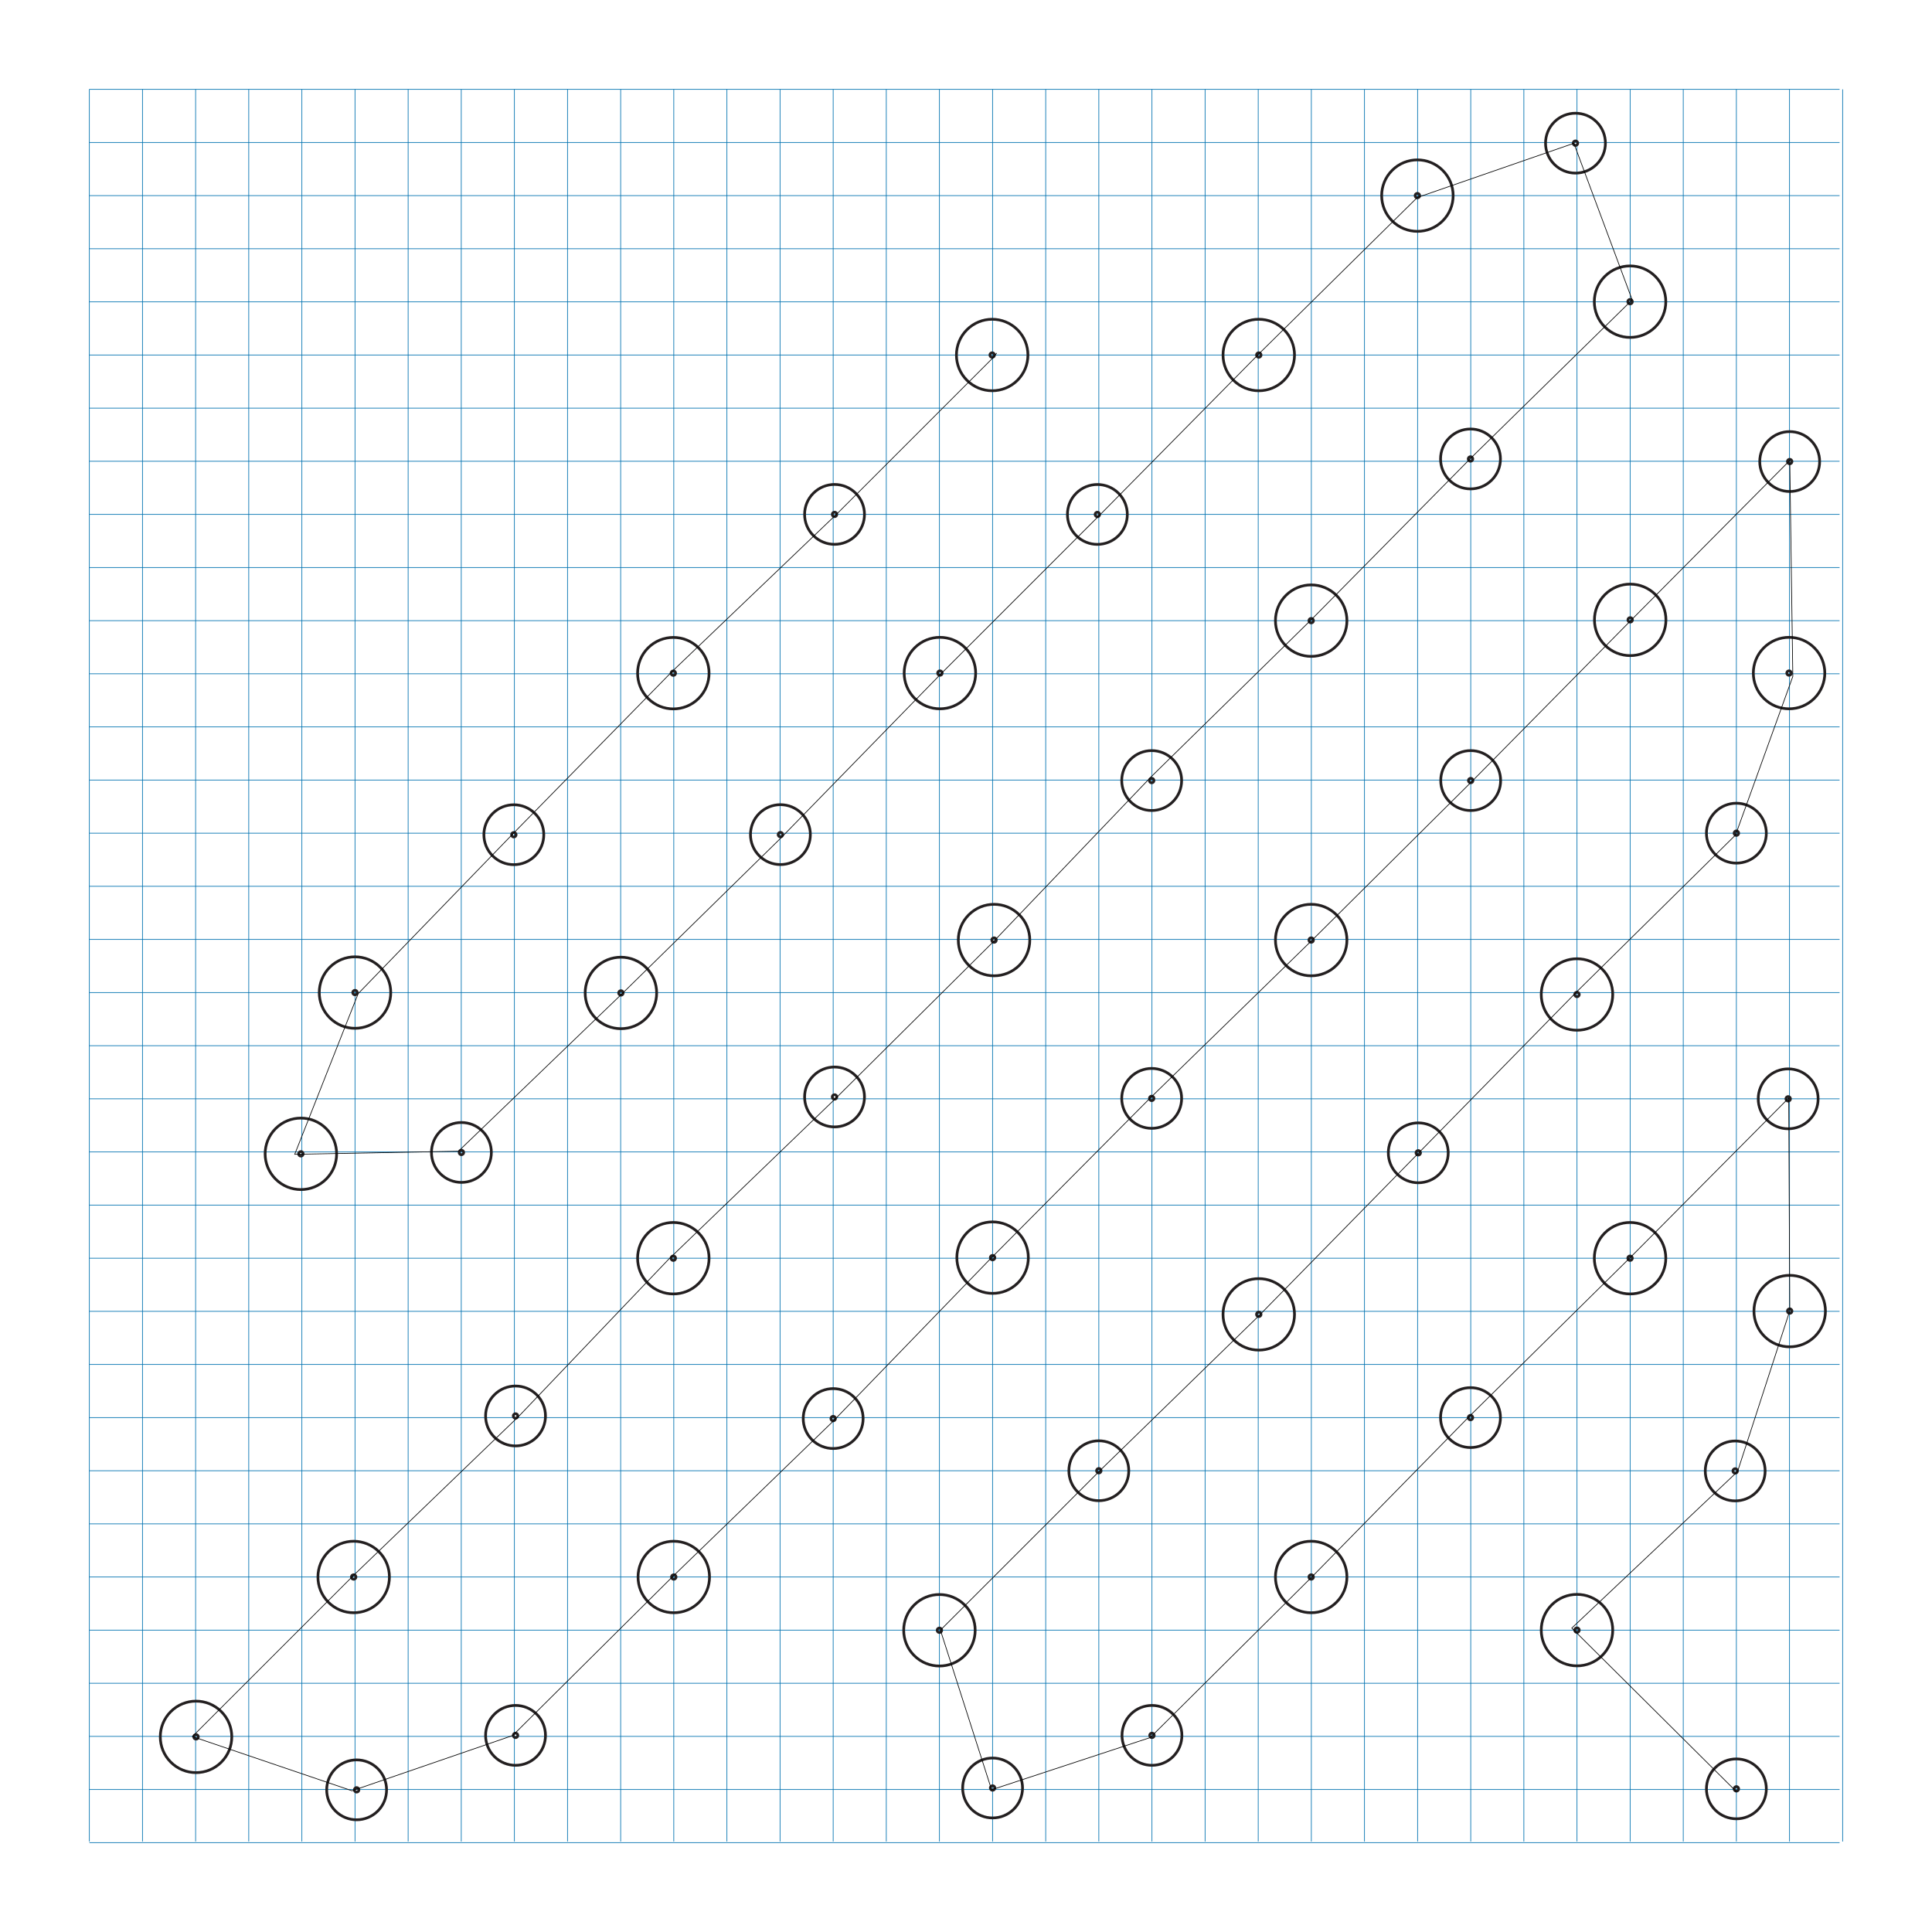 <?xml version="1.0" encoding="UTF-8" standalone="no"?>
<!-- Generator: Adobe Illustrator 16.0.0, SVG Export Plug-In . SVG Version: 6.00 Build 0)  -->

<svg
   xmlns:dc="http://purl.org/dc/elements/1.1/"
   xmlns:cc="http://creativecommons.org/ns#"
   xmlns:rdf="http://www.w3.org/1999/02/22-rdf-syntax-ns#"
   xmlns:svg="http://www.w3.org/2000/svg"
   xmlns="http://www.w3.org/2000/svg"
   xmlns:sodipodi="http://sodipodi.sourceforge.net/DTD/sodipodi-0.dtd"
   xmlns:inkscape="http://www.inkscape.org/namespaces/inkscape"
   version="1.1"
   x="0px"
   y="0px"
   width="2834.65px"
   height="2834.65px"
   viewBox="0 0 2834.65 2834.65"
   enable-background="new 0 0 2834.65 2834.65"
   xml:space="preserve"
   id="svg4095"
   inkscape:version="0.48.3.1 r9886"
   sodipodi:docname="pievoskvadratas2.svg"><defs
   id="defs4511">
	
		
	
		
	
		
	
		
	
		
	
		
	
		
	
		
	
		
	
		
	
		
	
		
	
		
	
		
	
		
	
	
		
	
		
	
		
	
		
	
	
		
	
		
	
		
	
		
	
		
	
		
	
		
	
		
	
		
	
		
	
		
	
		
	
		
	
		
	
		
	
		
	
		
	
		
	
		
	
		
	
		
	
		
	
		
	
		
	
		
	
		
	
		
	
	
</defs><sodipodi:namedview
   pagecolor="#ffffff"
   bordercolor="#666666"
   borderopacity="1"
   objecttolerance="10"
   gridtolerance="10"
   guidetolerance="10"
   inkscape:pageopacity="0"
   inkscape:pageshadow="2"
   inkscape:window-width="1366"
   inkscape:window-height="710"
   id="namedview4509"
   showgrid="false"
   inkscape:zoom="0.11774096"
   inkscape:cx="3568.7244"
   inkscape:cy="1876.4943"
   inkscape:window-x="0"
   inkscape:window-y="0"
   inkscape:window-maximized="1"
   inkscape:current-layer="svg4095" />

<g
   id="kampas"
   inkscape:label="#Layer_4_copy"
   transform="translate(-2.7429199e-5,0)">
	<g
   id="g4147">
		<g
   id="g4149">
			<line
   stroke-miterlimit="10"
   x1="131.1"
   y1="2625.592"
   x2="2699.035"
   y2="2625.592"
   id="line4151"
   style="fill:none;stroke:#0071b0;stroke-miterlimit:10" />
			<line
   stroke-miterlimit="10"
   x1="131.1"
   y1="2313.781"
   x2="2699.035"
   y2="2313.781"
   id="line4153"
   style="fill:none;stroke:#0071b0;stroke-miterlimit:10" />
			<line
   stroke-miterlimit="10"
   x1="131.1"
   y1="2001.968"
   x2="2699.035"
   y2="2001.968"
   id="line4155"
   style="fill:none;stroke:#0071b0;stroke-miterlimit:10" />
			<line
   stroke-miterlimit="10"
   x1="131.1"
   y1="1690.157"
   x2="2699.035"
   y2="1690.157"
   id="line4157"
   style="fill:none;stroke:#0071b0;stroke-miterlimit:10" />
			<line
   stroke-miterlimit="10"
   x1="131.1"
   y1="1378.346"
   x2="2699.035"
   y2="1378.346"
   id="line4159"
   style="fill:none;stroke:#0071b0;stroke-miterlimit:10" />
			<line
   stroke-miterlimit="10"
   x1="131.1"
   y1="1066.535"
   x2="2699.035"
   y2="1066.535"
   id="line4161"
   style="fill:none;stroke:#0071b0;stroke-miterlimit:10" />
			<line
   stroke-miterlimit="10"
   x1="131.1"
   y1="754.724"
   x2="2699.035"
   y2="754.724"
   id="line4163"
   style="fill:none;stroke:#0071b0;stroke-miterlimit:10" />
			<line
   stroke-miterlimit="10"
   x1="131.1"
   y1="442.913"
   x2="2699.035"
   y2="442.913"
   id="line4165"
   style="fill:none;stroke:#0071b0;stroke-miterlimit:10" />
			<line
   stroke-miterlimit="10"
   x1="131.1"
   y1="131.102"
   x2="2699.035"
   y2="131.102"
   id="line4167"
   style="fill:none;stroke:#0071b0;stroke-miterlimit:10" />
		</g>
		<g
   id="g4169">
			<line
   stroke-miterlimit="10"
   x1="2547.639"
   y1="2701.904"
   x2="2547.639"
   y2="131.102"
   id="line4171"
   style="fill:none;stroke:#0071b0;stroke-miterlimit:10" />
			<line
   stroke-miterlimit="10"
   x1="2235.828"
   y1="2701.904"
   x2="2235.828"
   y2="131.102"
   id="line4173"
   style="fill:none;stroke:#0071b0;stroke-miterlimit:10" />
			<line
   stroke-miterlimit="10"
   x1="1924.018"
   y1="2701.904"
   x2="1924.018"
   y2="131.102"
   id="line4175"
   style="fill:none;stroke:#0071b0;stroke-miterlimit:10" />
			<line
   stroke-miterlimit="10"
   x1="1612.205"
   y1="2701.904"
   x2="1612.205"
   y2="131.102"
   id="line4177"
   style="fill:none;stroke:#0071b0;stroke-miterlimit:10" />
			<line
   stroke-miterlimit="10"
   x1="1300.395"
   y1="2701.904"
   x2="1300.395"
   y2="131.102"
   id="line4179"
   style="fill:none;stroke:#0071b0;stroke-miterlimit:10" />
			<line
   stroke-miterlimit="10"
   x1="988.584"
   y1="2701.904"
   x2="988.584"
   y2="131.102"
   id="line4181"
   style="fill:none;stroke:#0071b0;stroke-miterlimit:10" />
			<line
   stroke-miterlimit="10"
   x1="676.774"
   y1="2701.904"
   x2="676.774"
   y2="131.102"
   id="line4183"
   style="fill:none;stroke:#0071b0;stroke-miterlimit:10" />
			<line
   stroke-miterlimit="10"
   x1="364.962"
   y1="2701.904"
   x2="364.962"
   y2="131.102"
   id="line4185"
   style="fill:none;stroke:#0071b0;stroke-miterlimit:10" />
		</g>
		<g
   id="g4187">
			<line
   stroke-miterlimit="10"
   x1="2703.545"
   y1="2701.904"
   x2="2703.545"
   y2="131.105"
   id="line4189"
   style="fill:none;stroke:#0071b0;stroke-miterlimit:10" />
			<line
   stroke-miterlimit="10"
   x1="2391.734"
   y1="2701.904"
   x2="2391.734"
   y2="131.105"
   id="line4191"
   style="fill:none;stroke:#0071b0;stroke-miterlimit:10" />
			<line
   stroke-miterlimit="10"
   x1="2079.922"
   y1="2701.904"
   x2="2079.922"
   y2="131.105"
   id="line4193"
   style="fill:none;stroke:#0071b0;stroke-miterlimit:10" />
			<line
   stroke-miterlimit="10"
   x1="1768.109"
   y1="2701.904"
   x2="1768.109"
   y2="131.105"
   id="line4195"
   style="fill:none;stroke:#0071b0;stroke-miterlimit:10" />
			<line
   stroke-miterlimit="10"
   x1="1456.3"
   y1="2701.904"
   x2="1456.3"
   y2="131.105"
   id="line4197"
   style="fill:none;stroke:#0071b0;stroke-miterlimit:10" />
			<line
   stroke-miterlimit="10"
   x1="1144.49"
   y1="2701.904"
   x2="1144.49"
   y2="131.105"
   id="line4199"
   style="fill:none;stroke:#0071b0;stroke-miterlimit:10" />
			<line
   stroke-miterlimit="10"
   x1="832.678"
   y1="2701.904"
   x2="832.678"
   y2="131.105"
   id="line4201"
   style="fill:none;stroke:#0071b0;stroke-miterlimit:10" />
			<line
   stroke-miterlimit="10"
   x1="520.868"
   y1="2701.904"
   x2="520.868"
   y2="131.105"
   id="line4203"
   style="fill:none;stroke:#0071b0;stroke-miterlimit:10" />
			<line
   stroke-miterlimit="10"
   x1="209.056"
   y1="2701.904"
   x2="209.056"
   y2="131.105"
   id="line4205"
   style="fill:none;stroke:#0071b0;stroke-miterlimit:10" />
		</g>
		<g
   id="g4207">
			<line
   stroke-miterlimit="10"
   x1="131.1"
   y1="2469.688"
   x2="2699.035"
   y2="2469.688"
   id="line4209"
   style="fill:none;stroke:#0071b0;stroke-miterlimit:10" />
			<line
   stroke-miterlimit="10"
   x1="131.1"
   y1="2157.875"
   x2="2699.035"
   y2="2157.875"
   id="line4211"
   style="fill:none;stroke:#0071b0;stroke-miterlimit:10" />
			<line
   stroke-miterlimit="10"
   x1="131.1"
   y1="1846.062"
   x2="2699.035"
   y2="1846.062"
   id="line4213"
   style="fill:none;stroke:#0071b0;stroke-miterlimit:10" />
			<line
   stroke-miterlimit="10"
   x1="131.1"
   y1="1534.251"
   x2="2699.035"
   y2="1534.251"
   id="line4215"
   style="fill:none;stroke:#0071b0;stroke-miterlimit:10" />
			<line
   stroke-miterlimit="10"
   x1="131.1"
   y1="1222.441"
   x2="2699.035"
   y2="1222.441"
   id="line4217"
   style="fill:none;stroke:#0071b0;stroke-miterlimit:10" />
			<line
   stroke-miterlimit="10"
   x1="131.1"
   y1="910.63"
   x2="2699.035"
   y2="910.63"
   id="line4219"
   style="fill:none;stroke:#0071b0;stroke-miterlimit:10" />
			<line
   stroke-miterlimit="10"
   x1="131.1"
   y1="598.819"
   x2="2699.035"
   y2="598.819"
   id="line4221"
   style="fill:none;stroke:#0071b0;stroke-miterlimit:10" />
			<line
   stroke-miterlimit="10"
   x1="131.1"
   y1="287.008"
   x2="2699.035"
   y2="287.008"
   id="line4223"
   style="fill:none;stroke:#0071b0;stroke-miterlimit:10" />
		</g>
		<g
   id="g4225">
			<g
   id="g4227">
				<line
   stroke-miterlimit="10"
   x1="2625.592"
   y1="2701.904"
   x2="2625.592"
   y2="131.102"
   id="line4229"
   style="fill:none;stroke:#0071b0;stroke-miterlimit:10" />
				<line
   stroke-miterlimit="10"
   x1="2313.781"
   y1="2701.904"
   x2="2313.781"
   y2="131.102"
   id="line4231"
   style="fill:none;stroke:#0071b0;stroke-miterlimit:10" />
				<line
   stroke-miterlimit="10"
   x1="2001.97"
   y1="2701.904"
   x2="2001.97"
   y2="131.102"
   id="line4233"
   style="fill:none;stroke:#0071b0;stroke-miterlimit:10" />
				<line
   stroke-miterlimit="10"
   x1="1690.157"
   y1="2701.904"
   x2="1690.157"
   y2="131.102"
   id="line4235"
   style="fill:none;stroke:#0071b0;stroke-miterlimit:10" />
				<line
   stroke-miterlimit="10"
   x1="1378.348"
   y1="2701.904"
   x2="1378.348"
   y2="131.102"
   id="line4237"
   style="fill:none;stroke:#0071b0;stroke-miterlimit:10" />
				<line
   stroke-miterlimit="10"
   x1="1066.538"
   y1="2701.904"
   x2="1066.538"
   y2="131.102"
   id="line4239"
   style="fill:none;stroke:#0071b0;stroke-miterlimit:10" />
				<line
   stroke-miterlimit="10"
   x1="754.726"
   y1="2701.904"
   x2="754.726"
   y2="131.102"
   id="line4241"
   style="fill:none;stroke:#0071b0;stroke-miterlimit:10" />
				<line
   stroke-miterlimit="10"
   x1="442.916"
   y1="2701.904"
   x2="442.916"
   y2="131.102"
   id="line4243"
   style="fill:none;stroke:#0071b0;stroke-miterlimit:10" />
				<line
   stroke-miterlimit="10"
   x1="131.104"
   y1="2701.904"
   x2="131.104"
   y2="131.102"
   id="line4245"
   style="fill:none;stroke:#0071b0;stroke-miterlimit:10" />
			</g>
			<g
   id="g4247">
				<line
   stroke-miterlimit="10"
   x1="2469.686"
   y1="2701.904"
   x2="2469.686"
   y2="131.102"
   id="line4249"
   style="fill:none;stroke:#0071b0;stroke-miterlimit:10" />
				<line
   stroke-miterlimit="10"
   x1="2157.873"
   y1="2701.904"
   x2="2157.873"
   y2="131.102"
   id="line4251"
   style="fill:none;stroke:#0071b0;stroke-miterlimit:10" />
				<line
   stroke-miterlimit="10"
   x1="1846.063"
   y1="2701.904"
   x2="1846.063"
   y2="131.102"
   id="line4253"
   style="fill:none;stroke:#0071b0;stroke-miterlimit:10" />
				<line
   stroke-miterlimit="10"
   x1="1534.254"
   y1="2701.904"
   x2="1534.254"
   y2="131.102"
   id="line4255"
   style="fill:none;stroke:#0071b0;stroke-miterlimit:10" />
				<line
   stroke-miterlimit="10"
   x1="1222.444"
   y1="2701.904"
   x2="1222.444"
   y2="131.102"
   id="line4257"
   style="fill:none;stroke:#0071b0;stroke-miterlimit:10" />
				<line
   stroke-miterlimit="10"
   x1="910.632"
   y1="2701.904"
   x2="910.632"
   y2="131.102"
   id="line4259"
   style="fill:none;stroke:#0071b0;stroke-miterlimit:10" />
				<line
   stroke-miterlimit="10"
   x1="598.822"
   y1="2701.904"
   x2="598.822"
   y2="131.102"
   id="line4261"
   style="fill:none;stroke:#0071b0;stroke-miterlimit:10" />
				<line
   stroke-miterlimit="10"
   x1="287.01"
   y1="2701.904"
   x2="287.01"
   y2="131.102"
   id="line4263"
   style="fill:none;stroke:#0071b0;stroke-miterlimit:10" />
			</g>
		</g>
		<g
   id="g4265">
			<g
   id="g4267">
				<line
   stroke-miterlimit="10"
   x1="131.1"
   y1="2703.545"
   x2="2699.035"
   y2="2703.545"
   id="line4269"
   style="fill:none;stroke:#0071b0;stroke-miterlimit:10" />
				<line
   stroke-miterlimit="10"
   x1="131.1"
   y1="2391.734"
   x2="2699.035"
   y2="2391.734"
   id="line4271"
   style="fill:none;stroke:#0071b0;stroke-miterlimit:10" />
				<line
   stroke-miterlimit="10"
   x1="131.1"
   y1="2079.92"
   x2="2699.035"
   y2="2079.92"
   id="line4273"
   style="fill:none;stroke:#0071b0;stroke-miterlimit:10" />
				<line
   stroke-miterlimit="10"
   x1="131.1"
   y1="1768.108"
   x2="2699.035"
   y2="1768.108"
   id="line4275"
   style="fill:none;stroke:#0071b0;stroke-miterlimit:10" />
				<line
   stroke-miterlimit="10"
   x1="131.1"
   y1="1456.3"
   x2="2699.035"
   y2="1456.3"
   id="line4277"
   style="fill:none;stroke:#0071b0;stroke-miterlimit:10" />
				<line
   stroke-miterlimit="10"
   x1="131.1"
   y1="1144.489"
   x2="2699.035"
   y2="1144.489"
   id="line4279"
   style="fill:none;stroke:#0071b0;stroke-miterlimit:10" />
				<line
   stroke-miterlimit="10"
   x1="131.1"
   y1="832.677"
   x2="2699.035"
   y2="832.677"
   id="line4281"
   style="fill:none;stroke:#0071b0;stroke-miterlimit:10" />
				<line
   stroke-miterlimit="10"
   x1="131.1"
   y1="520.867"
   x2="2699.035"
   y2="520.867"
   id="line4283"
   style="fill:none;stroke:#0071b0;stroke-miterlimit:10" />
				<line
   stroke-miterlimit="10"
   x1="131.1"
   y1="209.055"
   x2="2699.035"
   y2="209.055"
   id="line4285"
   style="fill:none;stroke:#0071b0;stroke-miterlimit:10" />
			</g>
			<g
   id="g4287">
				<line
   stroke-miterlimit="10"
   x1="131.1"
   y1="2547.639"
   x2="2699.035"
   y2="2547.639"
   id="line4289"
   style="fill:none;stroke:#0071b0;stroke-miterlimit:10" />
				<line
   stroke-miterlimit="10"
   x1="131.1"
   y1="2235.826"
   x2="2699.035"
   y2="2235.826"
   id="line4291"
   style="fill:none;stroke:#0071b0;stroke-miterlimit:10" />
				<line
   stroke-miterlimit="10"
   x1="131.1"
   y1="1924.015"
   x2="2699.035"
   y2="1924.015"
   id="line4293"
   style="fill:none;stroke:#0071b0;stroke-miterlimit:10" />
				<line
   stroke-miterlimit="10"
   x1="131.1"
   y1="1612.206"
   x2="2699.035"
   y2="1612.206"
   id="line4295"
   style="fill:none;stroke:#0071b0;stroke-miterlimit:10" />
				<line
   stroke-miterlimit="10"
   x1="131.1"
   y1="1300.395"
   x2="2699.035"
   y2="1300.395"
   id="line4297"
   style="fill:none;stroke:#0071b0;stroke-miterlimit:10" />
				<line
   stroke-miterlimit="10"
   x1="131.1"
   y1="988.583"
   x2="2699.035"
   y2="988.583"
   id="line4299"
   style="fill:none;stroke:#0071b0;stroke-miterlimit:10" />
				<line
   stroke-miterlimit="10"
   x1="131.1"
   y1="676.773"
   x2="2699.035"
   y2="676.773"
   id="line4301"
   style="fill:none;stroke:#0071b0;stroke-miterlimit:10" />
				<line
   stroke-miterlimit="10"
   x1="131.1"
   y1="364.961"
   x2="2699.035"
   y2="364.961"
   id="line4303"
   style="fill:none;stroke:#0071b0;stroke-miterlimit:10" />
			</g>
		</g>
	</g>
</g>
<g
   id="Layer_5_copy"
   transform="translate(-1.2914972e-5,-8.502866e-8)">
	<path
   stroke-miterlimit="10"
   d="m 2428.721,405.552 c -20.497,-20.496 -53.684,-20.485 -74.148,0 -20.486,20.475 -20.508,53.66 0,74.146 20.486,20.497 53.662,20.485 74.148,0 20.475,-20.475 20.486,-53.661 0,-74.146 z M 2394,445 c -1.308,1.28 -3.416,1.28 -4.719,-0.011 -1.298,-1.303 -1.309,-3.416 -0.011,-4.719 1.313,-1.304 3.427,-1.304 4.729,0 1.299,1.303 1.31,3.417 0,4.73 z"
   id="path4306"
   inkscape:connector-curvature="0"
   style="fill:none;stroke:#231f20;stroke-width:4;stroke-linecap:round;stroke-linejoin:round;stroke-miterlimit:10" />
	<path
   stroke-miterlimit="10"
   d="m 2188.603,642.317 c -17.172,-17.168 -44.975,-17.168 -62.141,0 -17.149,17.146 -17.149,44.959 0.017,62.128 17.161,17.169 44.952,17.158 62.112,0 17.167,-17.169 17.179,-44.96 0.012,-62.128 z m -28.709,33.429 c -1.301,1.301 -3.418,1.301 -4.707,-0.011 -1.306,-1.29 -1.306,-3.42 -0.018,-4.71 1.307,-1.312 3.435,-1.312 4.725,0 1.305,1.29 1.305,3.41 0,4.721 z"
   id="path4308"
   inkscape:connector-curvature="0"
   style="fill:none;stroke:#231f20;stroke-width:4;stroke-linecap:round;stroke-linejoin:round;stroke-miterlimit:10" />
	<path
   stroke-miterlimit="10"
   d="m 1960.868,873.557 c -20.497,-20.496 -53.684,-20.485 -74.148,0 -20.486,20.475 -20.508,53.66 0,74.146 20.486,20.497 53.662,20.485 74.148,0 20.476,-20.475 20.486,-53.661 0,-74.146 z m -34.721,39.448 c -1.308,1.28 -3.416,1.28 -4.719,-0.011 -1.298,-1.303 -1.309,-3.416 -0.011,-4.719 1.313,-1.304 3.427,-1.304 4.729,0 1.299,1.303 1.31,3.416 10e-4,4.73 z"
   id="path4310"
   inkscape:connector-curvature="0"
   style="fill:none;stroke:#231f20;stroke-width:4;stroke-linecap:round;stroke-linejoin:round;stroke-miterlimit:10" />
	<path
   stroke-miterlimit="10"
   d="m 1720.827,1114.175 c -17.172,-17.168 -44.975,-17.168 -62.141,0 -17.149,17.146 -17.149,44.959 0.017,62.128 17.161,17.169 44.952,17.158 62.112,0 17.167,-17.169 17.179,-44.96 0.012,-62.128 z m -28.709,33.429 c -1.301,1.301 -3.418,1.301 -4.707,-0.011 -1.306,-1.29 -1.306,-3.42 -0.018,-4.71 1.307,-1.312 3.435,-1.312 4.725,0 1.306,1.29 1.306,3.409 0,4.721 z"
   id="path4312"
   inkscape:connector-curvature="0"
   style="fill:none;stroke:#231f20;stroke-width:4;stroke-linecap:round;stroke-linejoin:round;stroke-miterlimit:10" />
	<path
   stroke-miterlimit="10"
   d="m 1495.547,1342.196 c -20.497,-20.496 -53.684,-20.485 -74.148,0 -20.486,20.475 -20.508,53.66 0,74.146 20.486,20.497 53.662,20.485 74.148,0 20.475,-20.475 20.486,-53.66 0,-74.146 z m -34.721,39.449 c -1.308,1.28 -3.416,1.28 -4.719,-0.011 -1.298,-1.303 -1.309,-3.416 -0.011,-4.719 1.313,-1.304 3.427,-1.304 4.729,0 1.299,1.303 1.31,3.416 10e-4,4.73 z"
   id="path4314"
   inkscape:connector-curvature="0"
   style="fill:none;stroke:#231f20;stroke-width:4;stroke-linecap:round;stroke-linejoin:round;stroke-miterlimit:10" />
	<path
   stroke-miterlimit="10"
   d="m 1255.511,1578.411 c -17.172,-17.168 -44.975,-17.168 -62.141,0 -17.149,17.146 -17.149,44.959 0.017,62.128 17.161,17.169 44.952,17.158 62.112,0 17.168,-17.169 17.179,-44.96 0.012,-62.128 z m -28.709,33.429 c -1.301,1.301 -3.418,1.301 -4.707,-0.011 -1.306,-1.29 -1.306,-3.42 -0.018,-4.71 1.307,-1.312 3.435,-1.312 4.725,0 1.306,1.29 1.306,3.409 0,4.721 z"
   id="path4316"
   inkscape:connector-curvature="0"
   style="fill:none;stroke:#231f20;stroke-width:4;stroke-linecap:round;stroke-linejoin:round;stroke-miterlimit:10" />
	<path
   stroke-miterlimit="10"
   d="m 1025.001,1808.988 c -20.497,-20.496 -53.684,-20.485 -74.148,0 -20.486,20.475 -20.508,53.66 0,74.146 20.486,20.497 53.662,20.485 74.148,0 20.476,-20.475 20.486,-53.66 0,-74.146 z m -34.721,39.449 c -1.308,1.28 -3.416,1.28 -4.719,-0.011 -1.298,-1.303 -1.309,-3.416 -0.011,-4.719 1.313,-1.304 3.427,-1.304 4.729,0 1.299,1.303 1.31,3.416 10e-4,4.73 z"
   id="path4318"
   inkscape:connector-curvature="0"
   style="fill:none;stroke:#231f20;stroke-width:4;stroke-linecap:round;stroke-linejoin:round;stroke-miterlimit:10" />
	<path
   stroke-miterlimit="10"
   d="m 787.464,2046.457 c -17.172,-17.168 -44.975,-17.168 -62.141,0 -17.15,17.146 -17.15,44.959 0.016,62.128 17.162,17.169 44.953,17.158 62.113,0 17.167,-17.169 17.178,-44.96 0.012,-62.128 z m -28.709,33.429 c -1.301,1.301 -3.418,1.301 -4.707,-0.011 -1.307,-1.29 -1.307,-3.42 -0.018,-4.71 1.307,-1.312 3.434,-1.312 4.725,0 1.305,1.29 1.305,3.409 0,4.721 z"
   id="path4320"
   inkscape:connector-curvature="0"
   style="fill:none;stroke:#231f20;stroke-width:4;stroke-linecap:round;stroke-linejoin:round;stroke-miterlimit:10" />
	<path
   stroke-miterlimit="10"
   d="m 556,2276.709 c -20.498,-20.496 -53.684,-20.485 -74.148,0 -20.486,20.475 -20.508,53.66 0,74.146 20.486,20.497 53.662,20.485 74.148,0 20.475,-20.475 20.486,-53.661 0,-74.146 z m -34.721,39.448 c -1.309,1.28 -3.416,1.28 -4.719,-0.011 -1.299,-1.303 -1.309,-3.416 -0.012,-4.719 1.314,-1.304 3.428,-1.304 4.73,0 1.298,1.303 1.31,3.417 10e-4,4.73 z"
   id="path4322"
   inkscape:connector-curvature="0"
   style="fill:none;stroke:#231f20;stroke-width:4;stroke-linecap:round;stroke-linejoin:round;stroke-miterlimit:10" />
	<path
   stroke-miterlimit="10"
   d="m 1883.961,483.794 c -20.496,-20.496 -53.684,-20.485 -74.148,0 -20.486,20.475 -20.508,53.66 0,74.146 20.486,20.497 53.662,20.485 74.148,0 20.477,-20.475 20.486,-53.661 0,-74.146 z m -34.721,39.448 c -1.307,1.28 -3.416,1.28 -4.719,-0.011 -1.297,-1.303 -1.309,-3.416 -0.01,-4.719 1.313,-1.304 3.426,-1.304 4.729,0 1.299,1.303 1.309,3.417 0,4.73 z"
   id="path4324"
   inkscape:connector-curvature="0"
   style="fill:none;stroke:#231f20;stroke-width:4;stroke-linecap:round;stroke-linejoin:round;stroke-miterlimit:10" />
	<path
   stroke-miterlimit="10"
   d="m 1641.15,723.732 c -17.172,-17.168 -44.975,-17.168 -62.141,0 -17.15,17.146 -17.15,44.959 0.016,62.128 17.162,17.169 44.953,17.158 62.113,0 17.167,-17.169 17.178,-44.96 0.012,-62.128 z m -28.709,33.429 c -1.301,1.301 -3.418,1.301 -4.707,-0.011 -1.307,-1.29 -1.307,-3.42 -0.018,-4.71 1.307,-1.312 3.434,-1.312 4.725,0 1.305,1.29 1.305,3.41 0,4.721 z"
   id="path4326"
   inkscape:connector-curvature="0"
   style="fill:none;stroke:#231f20;stroke-width:4;stroke-linecap:round;stroke-linejoin:round;stroke-miterlimit:10" />
	<path
   stroke-miterlimit="10"
   d="m 1416.139,950.465 c -20.497,-20.496 -53.684,-20.485 -74.148,0 -20.486,20.475 -20.508,53.66 0,74.146 20.486,20.497 53.662,20.485 74.148,0 20.476,-20.475 20.486,-53.661 0,-74.146 z m -34.721,39.448 c -1.308,1.28 -3.416,1.28 -4.719,-0.011 -1.298,-1.303 -1.309,-3.416 -0.011,-4.719 1.313,-1.304 3.427,-1.304 4.729,0 1.299,1.303 1.31,3.417 10e-4,4.73 z"
   id="path4328"
   inkscape:connector-curvature="0"
   style="fill:none;stroke:#231f20;stroke-width:4;stroke-linecap:round;stroke-linejoin:round;stroke-miterlimit:10" />
	<path
   stroke-miterlimit="10"
   d="m 1176.106,1193.5 c -17.172,-17.168 -44.975,-17.168 -62.141,0 -17.149,17.146 -17.149,44.959 0.017,62.128 17.161,17.169 44.952,17.158 62.112,0 17.167,-17.17 17.179,-44.961 0.012,-62.128 z m -28.709,33.428 c -1.301,1.301 -3.418,1.301 -4.707,-0.011 -1.306,-1.29 -1.306,-3.42 -0.018,-4.71 1.307,-1.312 3.435,-1.312 4.725,0 1.306,1.291 1.306,3.41 0,4.721 z"
   id="path4330"
   inkscape:connector-curvature="0"
   style="fill:none;stroke:#231f20;stroke-width:4;stroke-linecap:round;stroke-linejoin:round;stroke-miterlimit:10" />
	<path
   stroke-miterlimit="10"
   d="m 948.094,1419.783 c -20.497,-20.496 -53.684,-20.485 -74.148,0 -20.486,20.475 -20.508,53.66 0,74.146 20.486,20.497 53.662,20.485 74.148,0 20.476,-20.475 20.487,-53.66 0,-74.146 z m -34.72,39.448 c -1.308,1.28 -3.416,1.28 -4.719,-0.011 -1.298,-1.303 -1.309,-3.416 -0.011,-4.719 1.313,-1.304 3.427,-1.304 4.729,0 1.298,1.304 1.309,3.417 10e-4,4.73 z"
   id="path4332"
   inkscape:connector-curvature="0"
   style="fill:none;stroke:#231f20;stroke-width:4;stroke-linecap:round;stroke-linejoin:round;stroke-miterlimit:10" />
	<path
   stroke-miterlimit="10"
   d="m 708.059,1659.826 c -17.172,-17.168 -44.975,-17.168 -62.141,0 -17.15,17.146 -17.15,44.959 0.016,62.128 17.162,17.169 44.953,17.158 62.113,0 17.166,-17.169 17.178,-44.96 0.012,-62.128 z m -28.709,33.429 c -1.301,1.301 -3.418,1.301 -4.707,-0.011 -1.307,-1.29 -1.307,-3.42 -0.018,-4.71 1.307,-1.312 3.434,-1.312 4.725,0 1.305,1.29 1.305,3.409 0,4.721 z"
   id="path4334"
   inkscape:connector-curvature="0"
   style="fill:none;stroke:#231f20;stroke-width:4;stroke-linecap:round;stroke-linejoin:round;stroke-miterlimit:10" />
	<path
   stroke-miterlimit="10"
   d="m 478.537,1655.854 c -20.497,-20.496 -53.684,-20.485 -74.148,0 -20.486,20.475 -20.508,53.66 0,74.146 20.486,20.497 53.662,20.485 74.148,0 20.475,-20.475 20.486,-53.66 0,-74.146 z m -34.721,39.449 c -1.308,1.28 -3.416,1.28 -4.719,-0.011 -1.298,-1.303 -1.309,-3.416 -0.011,-4.719 1.313,-1.304 3.427,-1.304 4.729,0 1.299,1.303 1.31,3.416 10e-4,4.73 z"
   id="path4336"
   inkscape:connector-curvature="0"
   style="fill:none;stroke:#231f20;stroke-width:4;stroke-linecap:round;stroke-linejoin:round;stroke-miterlimit:10" />
	<path
   stroke-miterlimit="10"
   d="m 1492.823,483.794 c -20.497,-20.496 -53.684,-20.485 -74.148,0 -20.486,20.475 -20.508,53.66 0,74.146 20.486,20.497 53.662,20.485 74.148,0 20.476,-20.475 20.487,-53.66 0,-74.146 z m -34.72,39.449 c -1.308,1.28 -3.416,1.28 -4.719,-0.011 -1.298,-1.303 -1.309,-3.416 -0.011,-4.719 1.313,-1.304 3.427,-1.304 4.729,0 1.298,1.303 1.309,3.416 10e-4,4.73 z"
   id="path4338"
   inkscape:connector-curvature="0"
   style="fill:none;stroke:#231f20;stroke-width:4;stroke-linecap:round;stroke-linejoin:round;stroke-miterlimit:10" />
	<path
   stroke-miterlimit="10"
   d="m 1255.512,723.662 c -17.172,-17.168 -44.975,-17.168 -62.141,0 -17.149,17.146 -17.149,44.959 0.017,62.128 17.161,17.169 44.952,17.158 62.112,0 17.167,-17.169 17.179,-44.96 0.012,-62.128 z m -28.709,33.428 c -1.301,1.301 -3.418,1.301 -4.707,-0.011 -1.306,-1.29 -1.306,-3.42 -0.018,-4.71 1.307,-1.312 3.435,-1.312 4.725,0 1.305,1.291 1.305,3.41 0,4.721 z"
   id="path4340"
   inkscape:connector-curvature="0"
   style="fill:none;stroke:#231f20;stroke-width:4;stroke-linecap:round;stroke-linejoin:round;stroke-miterlimit:10" />
	<path
   stroke-miterlimit="10"
   d="m 1025.001,950.604 c -20.497,-20.496 -53.684,-20.485 -74.148,0 -20.486,20.475 -20.508,53.66 0,74.146 20.486,20.497 53.662,20.485 74.148,0 20.476,-20.475 20.486,-53.66 0,-74.146 z m -34.721,39.449 c -1.308,1.28 -3.416,1.28 -4.719,-0.011 -1.298,-1.303 -1.309,-3.416 -0.011,-4.719 1.313,-1.304 3.427,-1.304 4.729,0 1.299,1.303 1.31,3.416 10e-4,4.73 z"
   id="path4342"
   inkscape:connector-curvature="0"
   style="fill:none;stroke:#231f20;stroke-width:4;stroke-linecap:round;stroke-linejoin:round;stroke-miterlimit:10" />
	<path
   stroke-miterlimit="10"
   d="m 784.968,1193.639 c -17.172,-17.168 -44.975,-17.168 -62.141,0 -17.149,17.146 -17.149,44.959 0.017,62.128 17.161,17.169 44.952,17.158 62.112,0 17.167,-17.169 17.179,-44.96 0.012,-62.128 z m -28.709,33.429 c -1.301,1.301 -3.418,1.301 -4.707,-0.011 -1.306,-1.29 -1.306,-3.42 -0.018,-4.71 1.307,-1.312 3.435,-1.312 4.725,0 1.305,1.29 1.305,3.409 0,4.721 z"
   id="path4344"
   inkscape:connector-curvature="0"
   style="fill:none;stroke:#231f20;stroke-width:4;stroke-linecap:round;stroke-linejoin:round;stroke-miterlimit:10" />
	<path
   stroke-miterlimit="10"
   d="m 557.948,1419.227 c -20.497,-20.496 -53.684,-20.485 -74.148,0 -20.486,20.475 -20.508,53.66 0,74.146 20.486,20.497 53.662,20.485 74.148,0 20.476,-20.476 20.487,-53.661 0,-74.146 z m -34.72,39.448 c -1.308,1.28 -3.416,1.28 -4.719,-0.011 -1.298,-1.303 -1.309,-3.416 -0.011,-4.719 1.313,-1.304 3.427,-1.304 4.729,0 1.298,1.303 1.309,3.416 10e-4,4.73 z"
   id="path4346"
   inkscape:connector-curvature="0"
   style="fill:none;stroke:#231f20;stroke-width:4;stroke-linecap:round;stroke-linejoin:round;stroke-miterlimit:10" />
	<path
   stroke-miterlimit="10"
   d="m 2342.619,178.991 c -17.172,-17.168 -44.975,-17.168 -62.141,0 -17.148,17.146 -17.148,44.959 0.018,62.128 17.16,17.169 44.951,17.158 62.111,0 17.168,-17.169 17.18,-44.96 0.012,-62.128 z m -28.709,33.429 c -1.301,1.301 -3.418,1.301 -4.707,-0.011 -1.305,-1.29 -1.305,-3.42 -0.018,-4.71 1.307,-1.312 3.436,-1.312 4.725,0 1.307,1.29 1.307,3.409 0,4.721 z"
   id="path4348"
   inkscape:connector-curvature="0"
   style="fill:none;stroke:#231f20;stroke-width:4;stroke-linecap:round;stroke-linejoin:round;stroke-miterlimit:10" />
	<path
   stroke-miterlimit="10"
   d="m 725.333,2577.221 c 17.172,17.168 44.975,17.168 62.141,0 17.148,-17.146 17.148,-44.959 -0.018,-62.127 -17.16,-17.17 -44.951,-17.158 -62.111,0 -17.168,17.168 -17.18,44.959 -0.012,62.127 z m 28.709,-33.428 c 1.301,-1.301 3.418,-1.301 4.707,0.01 1.305,1.291 1.305,3.42 0.018,4.711 -1.307,1.311 -3.436,1.311 -4.725,0 -1.307,-1.291 -1.307,-3.41 0,-4.721 z"
   id="path4350"
   inkscape:connector-curvature="0"
   style="fill:none;stroke:#231f20;stroke-width:4;stroke-linecap:round;stroke-linejoin:round;stroke-miterlimit:10" />
	<path
   stroke-miterlimit="10"
   d="m 951.504,2350.854 c 20.496,20.496 53.684,20.486 74.148,0 20.486,-20.475 20.508,-53.66 0,-74.145 -20.486,-20.498 -53.662,-20.486 -74.148,0 -20.476,20.476 -20.486,53.661 0,74.145 z m 34.721,-39.447 c 1.307,-1.281 3.416,-1.281 4.719,0.01 1.297,1.303 1.309,3.416 0.01,4.719 -1.313,1.305 -3.426,1.305 -4.729,0 -1.299,-1.303 -1.308,-3.416 0,-4.729 z"
   id="path4352"
   inkscape:connector-curvature="0"
   style="fill:none;stroke:#231f20;stroke-width:4;stroke-linecap:round;stroke-linejoin:round;stroke-miterlimit:10" />
	<path
   stroke-miterlimit="10"
   d="m 1191.377,2112.393 c 17.172,17.168 44.975,17.168 62.141,0 17.15,-17.146 17.15,-44.959 -0.016,-62.127 -17.162,-17.17 -44.953,-17.158 -62.113,0 -17.166,17.168 -17.178,44.959 -0.012,62.127 z m 28.709,-33.428 c 1.301,-1.301 3.418,-1.301 4.707,0.01 1.307,1.291 1.307,3.42 0.018,4.711 -1.307,1.311 -3.434,1.311 -4.725,0 -1.305,-1.291 -1.305,-3.411 0,-4.721 z"
   id="path4354"
   inkscape:connector-curvature="0"
   style="fill:none;stroke:#231f20;stroke-width:4;stroke-linecap:round;stroke-linejoin:round;stroke-miterlimit:10" />
	<path
   stroke-miterlimit="10"
   d="m 1419.264,1882.289 c 20.496,20.496 53.684,20.486 74.148,0 20.486,-20.475 20.508,-53.66 0,-74.145 -20.486,-20.498 -53.662,-20.486 -74.148,0 -20.477,20.475 -20.487,53.661 0,74.145 z m 34.72,-39.447 c 1.307,-1.281 3.416,-1.281 4.719,0.01 1.297,1.303 1.309,3.416 0.01,4.719 -1.313,1.305 -3.426,1.305 -4.729,0 -1.298,-1.303 -1.308,-3.417 0,-4.729 z"
   id="path4356"
   inkscape:connector-curvature="0"
   style="fill:none;stroke:#231f20;stroke-width:4;stroke-linecap:round;stroke-linejoin:round;stroke-miterlimit:10" />
	<path
   stroke-miterlimit="10"
   d="m 1658.696,1642.625 c 17.172,17.168 44.975,17.168 62.141,0 17.148,-17.146 17.148,-44.959 -0.018,-62.127 -17.16,-17.17 -44.951,-17.158 -62.111,0 -17.168,17.168 -17.18,44.959 -0.012,62.127 z m 28.709,-33.428 c 1.301,-1.301 3.418,-1.301 4.707,0.01 1.305,1.291 1.305,3.42 0.018,4.711 -1.307,1.311 -3.436,1.311 -4.725,0 -1.306,-1.291 -1.306,-3.41 0,-4.721 z"
   id="path4358"
   inkscape:connector-curvature="0"
   style="fill:none;stroke:#231f20;stroke-width:4;stroke-linecap:round;stroke-linejoin:round;stroke-miterlimit:10" />
	<path
   stroke-miterlimit="10"
   d="m 1886.708,1416.342 c 20.496,20.496 53.684,20.486 74.148,0 20.486,-20.475 20.508,-53.66 0,-74.146 -20.486,-20.497 -53.662,-20.485 -74.148,0 -20.477,20.475 -20.486,53.661 0,74.146 z m 34.721,-39.448 c 1.307,-1.28 3.416,-1.28 4.719,0.011 1.297,1.303 1.309,3.416 0.01,4.719 -1.313,1.304 -3.426,1.304 -4.729,0 -1.299,-1.303 -1.309,-3.416 0,-4.73 z"
   id="path4360"
   inkscape:connector-curvature="0"
   style="fill:none;stroke:#231f20;stroke-width:4;stroke-linecap:round;stroke-linejoin:round;stroke-miterlimit:10" />
	<path
   stroke-miterlimit="10"
   d="m 2126.743,1176.299 c 17.172,17.168 44.975,17.168 62.141,0 17.149,-17.146 17.149,-44.959 -0.016,-62.128 -17.162,-17.169 -44.953,-17.158 -62.113,0 -17.166,17.169 -17.178,44.96 -0.012,62.128 z m 28.709,-33.428 c 1.301,-1.301 3.418,-1.301 4.707,0.011 1.307,1.29 1.307,3.42 0.018,4.71 -1.307,1.312 -3.434,1.312 -4.725,0 -1.305,-1.291 -1.305,-3.41 0,-4.721 z"
   id="path4362"
   inkscape:connector-curvature="0"
   style="fill:none;stroke:#231f20;stroke-width:4;stroke-linecap:round;stroke-linejoin:round;stroke-miterlimit:10" />
	<path
   stroke-miterlimit="10"
   d="m 2354.755,946.567 c 20.497,20.496 53.684,20.485 74.148,0 20.486,-20.475 20.508,-53.66 0,-74.146 -20.486,-20.497 -53.662,-20.485 -74.148,0 -20.476,20.475 -20.486,53.661 0,74.146 z m 34.721,-39.448 c 1.308,-1.28 3.416,-1.28 4.719,0.011 1.298,1.303 1.309,3.416 0.011,4.719 -1.313,1.304 -3.427,1.304 -4.729,0 -1.299,-1.304 -1.31,-3.417 -10e-4,-4.73 z"
   id="path4364"
   inkscape:connector-curvature="0"
   style="fill:none;stroke:#231f20;stroke-width:4;stroke-linecap:round;stroke-linejoin:round;stroke-miterlimit:10" />
	<path
   stroke-miterlimit="10"
   d="m 2594.79,708.253 c 17.172,17.168 44.975,17.168 62.141,0 17.15,-17.146 17.15,-44.959 -0.016,-62.128 -17.162,-17.169 -44.953,-17.158 -62.113,0 -17.166,17.169 -17.178,44.96 -0.012,62.128 z m 28.709,-33.428 c 1.301,-1.301 3.418,-1.301 4.707,0.011 1.307,1.29 1.307,3.42 0.018,4.71 -1.307,1.312 -3.434,1.312 -4.725,0 -1.305,-1.291 -1.305,-3.41 0,-4.721 z"
   id="path4366"
   inkscape:connector-curvature="0"
   style="fill:none;stroke:#231f20;stroke-width:4;stroke-linecap:round;stroke-linejoin:round;stroke-miterlimit:10" />
	<path
   stroke-miterlimit="10"
   d="m 2516.574,2655.699 c 17.172,17.168 44.975,17.168 62.141,0 17.149,-17.146 17.149,-44.959 -0.017,-62.129 -17.161,-17.168 -44.952,-17.158 -62.112,0 -17.167,17.17 -17.179,44.961 -0.012,62.129 z m 28.709,-33.429 c 1.301,-1.301 3.418,-1.301 4.707,0.012 1.306,1.289 1.306,3.42 0.018,4.709 -1.307,1.313 -3.435,1.313 -4.725,0 -1.305,-1.29 -1.305,-3.409 0,-4.721 z"
   id="path4368"
   inkscape:connector-curvature="0"
   style="fill:none;stroke:#231f20;stroke-width:4;stroke-linecap:round;stroke-linejoin:round;stroke-miterlimit:10" />
	<path
   stroke-miterlimit="10"
   d="m 1341.268,2429.02 c 20.497,20.496 53.684,20.484 74.148,0 20.486,-20.475 20.507,-53.66 0,-74.146 -20.486,-20.496 -53.662,-20.484 -74.148,0 -20.476,20.474 -20.486,53.659 0,74.146 z m 34.721,-39.45 c 1.308,-1.279 3.416,-1.279 4.719,0.012 1.298,1.303 1.309,3.416 0.011,4.719 -1.313,1.303 -3.427,1.303 -4.729,0 -1.299,-1.303 -1.31,-3.416 -10e-4,-4.731 z"
   id="path4370"
   inkscape:connector-curvature="0"
   style="fill:none;stroke:#231f20;stroke-width:4;stroke-linecap:round;stroke-linejoin:round;stroke-miterlimit:10" />
	<path
   stroke-miterlimit="10"
   d="m 1581.139,2188.938 c 17.172,17.168 44.975,17.168 62.141,0 17.149,-17.146 17.149,-44.959 -0.017,-62.129 -17.161,-17.168 -44.952,-17.158 -62.112,0 -17.168,17.17 -17.179,44.961 -0.012,62.129 z m 28.709,-33.43 c 1.301,-1.301 3.418,-1.301 4.707,0.012 1.306,1.289 1.306,3.42 0.018,4.709 -1.307,1.313 -3.435,1.313 -4.725,0 -1.306,-1.29 -1.306,-3.409 0,-4.721 z"
   id="path4372"
   inkscape:connector-curvature="0"
   style="fill:none;stroke:#231f20;stroke-width:4;stroke-linecap:round;stroke-linejoin:round;stroke-miterlimit:10" />
	<path
   stroke-miterlimit="10"
   d="m 1809.801,1965.521 c 20.497,20.496 53.684,20.484 74.148,0 20.486,-20.475 20.508,-53.66 0,-74.146 -20.486,-20.496 -53.662,-20.484 -74.148,0 -20.476,20.475 -20.487,53.66 0,74.146 z m 34.72,-39.449 c 1.308,-1.279 3.416,-1.279 4.719,0.012 1.298,1.303 1.309,3.416 0.011,4.719 -1.313,1.303 -3.427,1.303 -4.729,0 -1.298,-1.303 -1.309,-3.416 -10e-4,-4.731 z"
   id="path4374"
   inkscape:connector-curvature="0"
   style="fill:none;stroke:#231f20;stroke-width:4;stroke-linecap:round;stroke-linejoin:round;stroke-miterlimit:10" />
	<path
   stroke-miterlimit="10"
   d="m 2049.834,1722.486 c 17.172,17.168 44.975,17.168 62.141,0 17.149,-17.146 17.149,-44.959 -0.017,-62.129 -17.161,-17.168 -44.952,-17.158 -62.112,0 -17.167,17.17 -17.179,44.961 -0.012,62.129 z m 28.709,-33.429 c 1.301,-1.301 3.418,-1.301 4.707,0.012 1.306,1.289 1.306,3.42 0.018,4.709 -1.307,1.313 -3.435,1.313 -4.725,0 -1.306,-1.29 -1.306,-3.409 0,-4.721 z"
   id="path4376"
   inkscape:connector-curvature="0"
   style="fill:none;stroke:#231f20;stroke-width:4;stroke-linecap:round;stroke-linejoin:round;stroke-miterlimit:10" />
	<path
   stroke-miterlimit="10"
   d="m 2276.701,1496.203 c 20.497,20.496 53.684,20.484 74.148,0 20.486,-20.475 20.508,-53.66 0,-74.146 -20.486,-20.497 -53.662,-20.485 -74.148,0 -20.475,20.474 -20.486,53.66 0,74.146 z m 34.721,-39.449 c 1.308,-1.279 3.416,-1.279 4.719,0.012 1.298,1.303 1.309,3.416 0.011,4.719 -1.313,1.303 -3.427,1.303 -4.729,0 -1.299,-1.303 -1.31,-3.417 -10e-4,-4.731 z"
   id="path4378"
   inkscape:connector-curvature="0"
   style="fill:none;stroke:#231f20;stroke-width:4;stroke-linecap:round;stroke-linejoin:round;stroke-miterlimit:10" />
	<path
   stroke-miterlimit="10"
   d="m 2516.572,1253.503 c 17.172,17.168 44.975,17.168 62.141,0 17.149,-17.146 17.149,-44.959 -0.016,-62.128 -17.162,-17.169 -44.953,-17.158 -62.113,0 -17.166,17.169 -17.178,44.96 -0.012,62.128 z m 28.709,-33.429 c 1.301,-1.301 3.418,-1.301 4.707,0.011 1.307,1.29 1.307,3.42 0.018,4.71 -1.307,1.312 -3.434,1.312 -4.725,0 -1.304,-1.29 -1.304,-3.409 0,-4.721 z"
   id="path4380"
   inkscape:connector-curvature="0"
   style="fill:none;stroke:#231f20;stroke-width:4;stroke-linecap:round;stroke-linejoin:round;stroke-miterlimit:10" />
	<path
   stroke-miterlimit="10"
   d="m 1659.092,2577.221 c 17.172,17.168 44.975,17.168 62.141,0 17.148,-17.146 17.148,-44.959 -0.018,-62.129 -17.16,-17.168 -44.951,-17.158 -62.111,0 -17.168,17.17 -17.18,44.961 -0.012,62.129 z m 28.709,-33.43 c 1.301,-1.301 3.418,-1.301 4.707,0.012 1.305,1.289 1.305,3.42 0.018,4.709 -1.307,1.313 -3.436,1.313 -4.725,0 -1.307,-1.289 -1.307,-3.408 0,-4.721 z"
   id="path4382"
   inkscape:connector-curvature="0"
   style="fill:none;stroke:#231f20;stroke-width:4;stroke-linecap:round;stroke-linejoin:round;stroke-miterlimit:10" />
	<path
   stroke-miterlimit="10"
   d="m 1886.708,2350.854 c 20.496,20.496 53.684,20.484 74.148,0 20.486,-20.475 20.508,-53.66 0,-74.146 -20.486,-20.496 -53.662,-20.484 -74.148,0 -20.477,20.475 -20.486,53.66 0,74.146 z m 34.721,-39.449 c 1.307,-1.279 3.416,-1.279 4.719,0.012 1.297,1.303 1.309,3.416 0.01,4.719 -1.313,1.303 -3.426,1.303 -4.729,0 -1.299,-1.303 -1.309,-3.416 0,-4.731 z"
   id="path4384"
   inkscape:connector-curvature="0"
   style="fill:none;stroke:#231f20;stroke-width:4;stroke-linecap:round;stroke-linejoin:round;stroke-miterlimit:10" />
	<path
   stroke-miterlimit="10"
   d="m 2126.471,2110.982 c 17.172,17.168 44.975,17.168 62.141,0 17.15,-17.146 17.15,-44.959 -0.016,-62.129 -17.162,-17.168 -44.953,-17.158 -62.113,0 -17.167,17.17 -17.178,44.961 -0.012,62.129 z m 28.709,-33.429 c 1.301,-1.301 3.418,-1.301 4.707,0.012 1.307,1.289 1.307,3.42 0.018,4.709 -1.307,1.313 -3.434,1.313 -4.725,0 -1.305,-1.29 -1.305,-3.409 0,-4.721 z"
   id="path4386"
   inkscape:connector-curvature="0"
   style="fill:none;stroke:#231f20;stroke-width:4;stroke-linecap:round;stroke-linejoin:round;stroke-miterlimit:10" />
	<path
   stroke-miterlimit="10"
   d="m 2354.561,1883.135 c 20.496,20.496 53.684,20.484 74.148,0 20.486,-20.475 20.508,-53.66 0,-74.146 -20.486,-20.496 -53.662,-20.484 -74.148,0 -20.477,20.474 -20.487,53.659 0,74.146 z m 34.72,-39.449 c 1.307,-1.279 3.416,-1.279 4.719,0.012 1.297,1.303 1.309,3.416 0.01,4.719 -1.313,1.303 -3.426,1.303 -4.729,0 -1.299,-1.304 -1.308,-3.417 0,-4.731 z"
   id="path4388"
   inkscape:connector-curvature="0"
   style="fill:none;stroke:#231f20;stroke-width:4;stroke-linecap:round;stroke-linejoin:round;stroke-miterlimit:10" />
	<path
   stroke-miterlimit="10"
   d="m 2592.565,1643.269 c 17.172,17.168 44.975,17.168 62.141,0 17.148,-17.146 17.148,-44.959 -0.018,-62.129 -17.16,-17.168 -44.951,-17.158 -62.111,0 -17.168,17.17 -17.18,44.961 -0.012,62.129 z m 28.709,-33.43 c 1.301,-1.301 3.418,-1.301 4.707,0.012 1.305,1.289 1.305,3.42 0.018,4.709 -1.307,1.313 -3.436,1.313 -4.725,0 -1.306,-1.289 -1.306,-3.409 0,-4.721 z"
   id="path4390"
   inkscape:connector-curvature="0"
   style="fill:none;stroke:#231f20;stroke-width:4;stroke-linecap:round;stroke-linejoin:round;stroke-miterlimit:10" />
	<path
   stroke-miterlimit="10"
   d="m 492.183,2657.135 c 17.172,17.168 44.975,17.168 62.141,0 17.148,-17.146 17.148,-44.959 -0.018,-62.129 -17.16,-17.168 -44.951,-17.158 -62.111,0 -17.169,17.17 -17.18,44.961 -0.012,62.129 z m 28.709,-33.43 c 1.301,-1.301 3.418,-1.301 4.707,0.012 1.305,1.289 1.305,3.42 0.018,4.709 -1.307,1.313 -3.436,1.313 -4.725,0 -1.307,-1.289 -1.307,-3.408 0,-4.721 z"
   id="path4392"
   inkscape:connector-curvature="0"
   style="fill:none;stroke:#231f20;stroke-width:4;stroke-linecap:round;stroke-linejoin:round;stroke-miterlimit:10" />
	<path
   stroke-miterlimit="10"
   d="m 1425.278,2654.418 c 17.172,17.168 44.975,17.168 62.141,0 17.148,-17.146 17.148,-44.959 -0.018,-62.129 -17.16,-17.168 -44.951,-17.158 -62.111,0 -17.168,17.17 -17.18,44.961 -0.012,62.129 z m 28.709,-33.43 c 1.301,-1.301 3.418,-1.301 4.707,0.012 1.305,1.289 1.305,3.42 0.018,4.709 -1.307,1.313 -3.436,1.313 -4.725,0 -1.306,-1.289 -1.306,-3.408 0,-4.721 z"
   id="path4394"
   inkscape:connector-curvature="0"
   style="fill:none;stroke:#231f20;stroke-width:4;stroke-linecap:round;stroke-linejoin:round;stroke-miterlimit:10" />
	<path
   stroke-miterlimit="10"
   d="m 2276.701,2428.808 c 20.496,20.496 53.684,20.484 74.148,0 20.486,-20.475 20.508,-53.66 0,-74.146 -20.486,-20.496 -53.662,-20.484 -74.148,0 -20.476,20.474 -20.486,53.659 0,74.146 z m 34.721,-39.45 c 1.307,-1.279 3.416,-1.279 4.719,0.012 1.297,1.303 1.309,3.416 0.01,4.719 -1.313,1.303 -3.426,1.303 -4.729,0 -1.299,-1.303 -1.309,-3.416 0,-4.731 z"
   id="path4396"
   inkscape:connector-curvature="0"
   style="fill:none;stroke:#231f20;stroke-width:4;stroke-linecap:round;stroke-linejoin:round;stroke-miterlimit:10" />
	<path
   stroke-miterlimit="10"
   d="m 2514.835,2189.236 c 17.172,17.168 44.975,17.168 62.141,0 17.148,-17.146 17.148,-44.959 -0.018,-62.129 -17.16,-17.168 -44.951,-17.158 -62.111,0 -17.168,17.17 -17.18,44.961 -0.012,62.129 z m 28.709,-33.429 c 1.301,-1.301 3.418,-1.301 4.707,0.012 1.305,1.289 1.305,3.42 0.018,4.709 -1.307,1.313 -3.436,1.313 -4.725,0 -1.307,-1.29 -1.307,-3.409 0,-4.721 z"
   id="path4398"
   inkscape:connector-curvature="0"
   style="fill:none;stroke:#231f20;stroke-width:4;stroke-linecap:round;stroke-linejoin:round;stroke-miterlimit:10" />
	<path
   stroke-miterlimit="10"
   d="m 2588.776,1960.719 c 20.496,20.496 53.684,20.484 74.148,0 20.486,-20.475 20.508,-53.66 0,-74.146 -20.486,-20.496 -53.662,-20.484 -74.148,0 -20.476,20.474 -20.486,53.659 0,74.146 z m 34.721,-39.449 c 1.307,-1.279 3.416,-1.279 4.719,0.012 1.297,1.303 1.309,3.416 0.01,4.719 -1.313,1.303 -3.426,1.303 -4.729,0 -1.299,-1.304 -1.309,-3.417 0,-4.731 z"
   id="path4400"
   inkscape:connector-curvature="0"
   style="fill:none;stroke:#231f20;stroke-width:4;stroke-linecap:round;stroke-linejoin:round;stroke-miterlimit:10" />
	<path
   stroke-miterlimit="10"
   d="m 2587.852,1024.611 c 20.497,20.496 53.684,20.484 74.148,0 20.486,-20.475 20.508,-53.66 0,-74.146 -20.486,-20.496 -53.662,-20.484 -74.148,0 -20.476,20.474 -20.487,53.66 0,74.146 z m 34.72,-39.449 c 1.308,-1.279 3.416,-1.279 4.719,0.012 1.298,1.303 1.309,3.416 0.011,4.719 -1.313,1.303 -3.427,1.303 -4.729,0 -1.299,-1.304 -1.309,-3.417 -10e-4,-4.731 z"
   id="path4402"
   inkscape:connector-curvature="0"
   style="fill:none;stroke:#231f20;stroke-width:4;stroke-linecap:round;stroke-linejoin:round;stroke-miterlimit:10" />
	<path
   stroke-miterlimit="10"
   d="m 250.561,2585.438 c 20.497,20.496 53.684,20.484 74.148,0 20.486,-20.475 20.508,-53.66 0,-74.146 -20.486,-20.496 -53.662,-20.484 -74.148,0 -20.476,20.474 -20.487,53.659 0,74.146 z m 34.72,-39.45 c 1.308,-1.279 3.416,-1.279 4.719,0.012 1.298,1.303 1.309,3.416 0.011,4.719 -1.313,1.303 -3.427,1.303 -4.729,0 -1.299,-1.303 -1.309,-3.416 -10e-4,-4.731 z"
   id="path4404"
   inkscape:connector-curvature="0"
   style="fill:none;stroke:#231f20;stroke-width:4;stroke-linecap:round;stroke-linejoin:round;stroke-miterlimit:10" />
	<path
   stroke-miterlimit="10"
   d="m 2042.55,324.081 c 20.497,20.496 53.684,20.484 74.148,0 20.486,-20.475 20.508,-53.66 0,-74.146 -20.486,-20.496 -53.662,-20.484 -74.148,0 -20.476,20.474 -20.487,53.66 0,74.146 z m 34.721,-39.449 c 1.308,-1.279 3.416,-1.279 4.719,0.012 1.298,1.303 1.309,3.416 0.011,4.719 -1.313,1.303 -3.427,1.303 -4.729,0 -1.299,-1.303 -1.31,-3.417 -10e-4,-4.731 z"
   id="path4406"
   inkscape:connector-curvature="0"
   style="fill:none;stroke:#231f20;stroke-width:4;stroke-linecap:round;stroke-linejoin:round;stroke-miterlimit:10" />
</g>

<g
   inkscape:groupmode="layer"
   id="layer1"
   inkscape:label="Layer"><path
     id="path4868"
     style="fill:none;stroke:#000000;stroke-width:1px;stroke-linecap:butt;stroke-linejoin:miter;stroke-opacity:1"
     d="m 2547.882,2628.958 -241.726,-240.225 243.227,-229.715 76.572,-235.72 -1.501,-312.292 -231.216,232.718 -235.72,232.718 -232.718,237.222 -237.222,235.72 -232.718,76.572 -75.07,-234.219 235.72,-235.72 231.216,-225.21 237.222,-241.726 229.715,-234.219 232.718,-229.715 84.079,-232.718 -4.504,-316.796 -229.715,231.216 -235.72,238.723 -234.219,232.718 -240.225,234.219 -234.219,235.72 -229.715,237.222 -235.72,228.213 -234.219,232.718 -235.72,81.076 -234.219,-79.574 237.222,-237.222 241.726,-232.718 219.205,-229.715 244.729,-235.72 232.718,-231.216 231.216,-241.726 235.72,-231.216 234.219,-237.222 235.72,-231.216 -85.58,-229.715 -229.715,79.574 -229.715,226.712 -234.219,237.222 -234.219,234.219 -235.72,241.726 -232.718,228.213 -240.225,231.216 -240.225,4.504 93.087,-235.72 229.715,-237.222 231.216,-235.72 241.726,-231.216 228.213,-228.213 6.006,-7.507"
     inkscape:connector-curvature="0" /></g></svg>